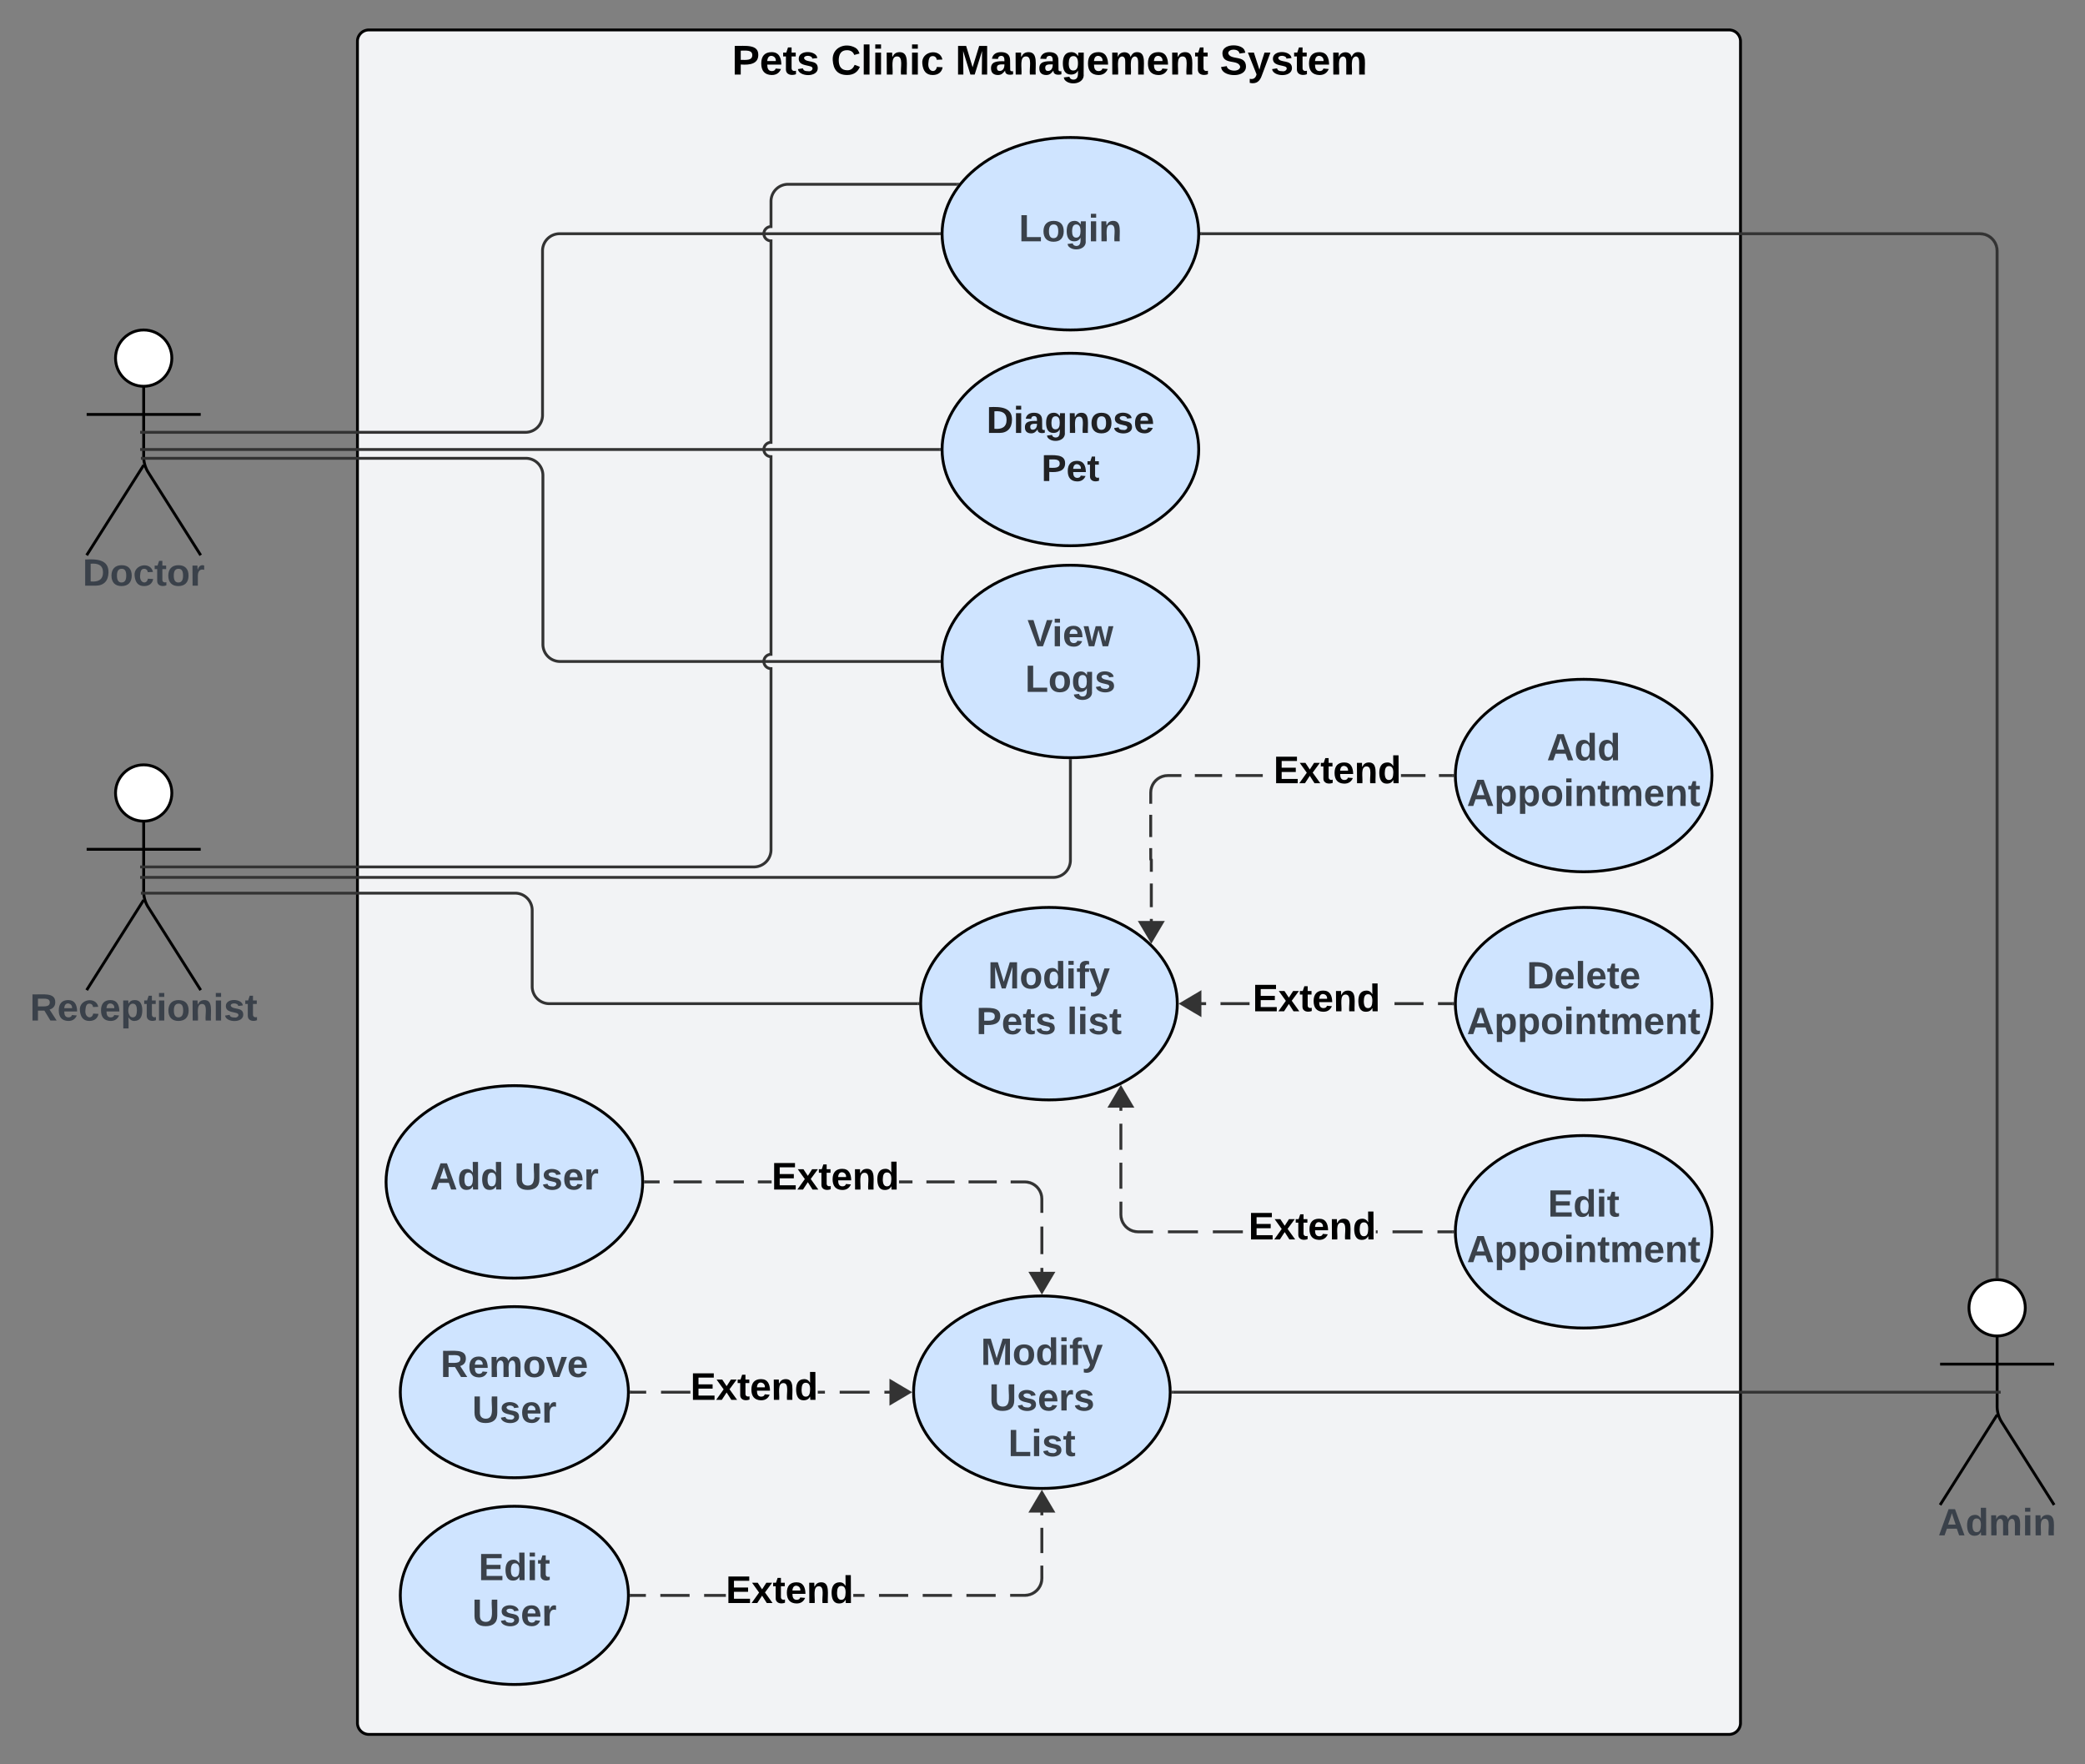 <svg xmlns="http://www.w3.org/2000/svg" xmlns:xlink="http://www.w3.org/1999/xlink" xmlns:lucid="lucid" width="1462.41" height="1237.43"><rect width="100%" height="100%" fill="#808080" stroke="none"/><g transform="translate(-479.222 -43.571)" lucid:page-tab-id=".Q4MUjXso07N"><path d="M729.94 72.57a8 8 0 0 1 8-8H1692a8 8 0 0 1 8 8V1252a8 8 0 0 1-8 8H737.94a8 8 0 0 1-8-8z" stroke="#000" stroke-width="2" fill="#f2f3f5"/><use xlink:href="#a" transform="matrix(1,0,0,1,737.941,72.571) translate(254.679 23.289)"/><use xlink:href="#b" transform="matrix(1,0,0,1,737.941,72.571) translate(324.141 23.289)"/><use xlink:href="#c" transform="matrix(1,0,0,1,737.941,72.571) translate(411.313 23.289)"/><use xlink:href="#d" transform="matrix(1,0,0,1,737.941,72.571) translate(596.896 23.289)"/><path d="M1320 207.5c0 37.28-40.3 67.5-90 67.5s-90-30.22-90-67.5 40.3-67.5 90-67.5 90 30.22 90 67.5z" stroke="#000" stroke-width="2" fill="#cfe4ff"/><use xlink:href="#e" transform="matrix(1,0,0,1,1167,167) translate(26.852 45.833)"/><path d="M1899.75 960.82c0 10.9-8.84 19.75-19.75 19.75-10.9 0-19.75-8.84-19.75-19.75 0-10.9 8.84-19.75 19.75-19.75 10.9 0 19.75 8.84 19.75 19.75z" stroke="#000" stroke-width="2" fill="#fff"/><path d="M1880 980.57v49.3a20.7 20.7 0 0 0 3.2 11.07l36.8 58.13m-40-63.2l-40 63.2m0-98.75h80" stroke="#000" stroke-width="2" fill="none"/><path d="M1840 947.07a6 6 0 0 1 6-6h68a6 6 0 0 1 6 6v168a6 6 0 0 1-6 6h-68a6 6 0 0 1-6-6z" fill="none"/><use xlink:href="#f" transform="matrix(1,0,0,1,1760,1099.068) translate(78.63 21.333)"/><path d="M599.75 294.75c0 10.9-8.84 19.75-19.75 19.75-10.9 0-19.75-8.84-19.75-19.75 0-10.9 8.84-19.75 19.75-19.75 10.9 0 19.75 8.84 19.75 19.75z" stroke="#000" stroke-width="2" fill="#fff"/><path d="M580 314.5v49.3a20.7 20.7 0 0 0 3.2 11.07L620 433m-40-63.2L540 433m0-98.75h80" stroke="#000" stroke-width="2" fill="none"/><path d="M540 281a6 6 0 0 1 6-6h68a6 6 0 0 1 6 6v168a6 6 0 0 1-6 6h-68a6 6 0 0 1-6-6z" fill="none"/><use xlink:href="#g" transform="matrix(1,0,0,1,460,433) translate(77.185 21.333)"/><path d="M599.75 599.75c0 10.9-8.84 19.75-19.75 19.75-10.9 0-19.75-8.84-19.75-19.75 0-10.9 8.84-19.75 19.75-19.75 10.9 0 19.75 8.84 19.75 19.75z" stroke="#000" stroke-width="2" fill="#fff"/><path d="M580 619.5v49.3a20.7 20.7 0 0 0 3.2 11.07L620 738m-40-63.2L540 738m0-98.75h80" stroke="#000" stroke-width="2" fill="none"/><path d="M540 586a6 6 0 0 1 6-6h68a6 6 0 0 1 6 6v168a6 6 0 0 1-6 6h-68a6 6 0 0 1-6-6z" fill="none"/><use xlink:href="#h" transform="matrix(1,0,0,1,460,738) translate(40.222 21.333)"/><path d="M1300 1020c0 37.28-40.3 67.5-90 67.5s-90-30.22-90-67.5 40.3-67.5 90-67.5 90 30.22 90 67.5z" stroke="#000" stroke-width="2" fill="#cfe4ff"/><use xlink:href="#i" transform="matrix(1,0,0,1,1147,979.5) translate(20.185 21.333)"/><use xlink:href="#j" transform="matrix(1,0,0,1,1147,979.5) translate(26 53.333)"/><use xlink:href="#k" transform="matrix(1,0,0,1,1147,979.5) translate(39.37 85.333)"/><path d="M930 872.5c0 37.28-40.3 67.5-90 67.5s-90-30.22-90-67.5 40.3-67.5 90-67.5 90 30.22 90 67.5z" stroke="#000" stroke-width="2" fill="#cfe4ff"/><use xlink:href="#l" transform="matrix(1,0,0,1,777,832) translate(3.889 45.833)"/><use xlink:href="#m" transform="matrix(1,0,0,1,777,832) translate(62.926 45.833)"/><path d="M920 1020c0 33.14-35.82 60-80 60s-80-26.86-80-60 35.82-60 80-60 80 26.86 80 60z" stroke="#000" stroke-width="2" fill="#cfe4ff"/><use xlink:href="#n" transform="matrix(1,0,0,1,784,984) translate(4.222 25.333)"/><use xlink:href="#o" transform="matrix(1,0,0,1,784,984) translate(26.407 57.333)"/><path d="M920 1162.5c0 34.52-35.82 62.5-80 62.5s-80-27.98-80-62.5c0-34.52 35.82-62.5 80-62.5s80 27.98 80 62.5z" stroke="#000" stroke-width="2" fill="#cfe4ff"/><use xlink:href="#p" transform="matrix(1,0,0,1,784,1125) translate(30.889 26.833)"/><use xlink:href="#m" transform="matrix(1,0,0,1,784,1125) translate(26.407 58.833)"/><path d="M1320 358.83c0 37.28-40.3 67.5-90 67.5s-90-30.22-90-67.5c0-37.27 40.3-67.5 90-67.5s90 30.23 90 67.5z" stroke="#000" stroke-width="2" fill="#cfe4ff"/><use xlink:href="#q" transform="matrix(1,0,0,1,1167,318.334) translate(4.146 28.887)"/><use xlink:href="#r" transform="matrix(1,0,0,1,1167,318.334) translate(42.641 62.602)"/><path d="M1320 507.5c0 37.28-40.3 67.5-90 67.5s-90-30.22-90-67.5 40.3-67.5 90-67.5 90 30.22 90 67.5z" stroke="#000" stroke-width="2" fill="#cfe4ff"/><use xlink:href="#s" transform="matrix(1,0,0,1,1167,467) translate(32.889 29.833)"/><use xlink:href="#t" transform="matrix(1,0,0,1,1167,467) translate(31.259 61.833)"/><path d="M1211 942.5h-2v-9.66h2zm0-19.33h-2v-19.33h2zm-10.97-51.5l2 .46 1.87.78 1.74 1.08 1.55 1.32 1.32 1.56 1.07 1.74.77 1.88.47 2 .16 1.98v9.7h-2v-9.62l-.14-1.76-.4-1.68-.66-1.6-.9-1.46-1.12-1.32-1.32-1.12-1.47-.9-1.6-.66-1.68-.4-1.76-.14h-9.8v-2h9.88zm-21.73 1.83h-19.7v-2h19.7zm-29.56 0h-19.7v-2h19.7zm-128.34 0h-9.58v-2h9.58zm-19.44 0h-19.7v-2h19.7zm-29.55 0h-19.7v-2h19.7zm-29.55 0H932v-2h9.85zm177.33 0h-9.38v-2h9.38z" stroke="#333" stroke-width=".05" fill="#333"/><path d="M1210 949.53l-7.64-12.9h15.28z" fill="#333"/><path d="M1210 951.5l-9.4-15.88h18.8zm-5.88-13.88l5.88 9.95 5.88-9.95z" stroke="#333" stroke-width=".05" fill="#333"/><path d="M932.03 873.5h-1.06l.03-1v-1h1.03z" fill="#333"/><path d="M932.05 873.52h-1.1l.02-1v-1.06h1.08zm-1.04-2l.02.17v.8l-.02.98h1v-1.96z" stroke="#333" stroke-width=".05" fill="#333"/><use xlink:href="#u" transform="matrix(1,0,0,1,1020.398,856.367) translate(0.005 21.511)"/><path d="M1211 1150.54l-.16 2-.47 1.98-.78 1.88-1.08 1.74-1.33 1.55-1.56 1.32-1.74 1.07-1.88.77-2 .47-1.98.16h-10.26v-2h10.18l1.76-.14 1.68-.4 1.6-.66 1.46-.9 1.32-1.12 1.12-1.32.9-1.47.66-1.6.4-1.68.14-1.76v-8.8h2zm-33.44 12.96h-20.45v-2h20.46zm-30.67 0h-20.46v-2h20.45zm-30.68 0h-20.44v-2h20.44zm-127.9 0h-15.2v-2h15.2zm-25.43 0h-20.46v-2h20.45zm-30.68 0H922v-2h10.22zm153.34 0h-7.84v-2h7.84zm125.44-30.67h-2v-17.67h2zm0-26.5h-2v-8.84h2z" stroke="#333" stroke-width=".05" fill="#333"/><path d="M1217.64 1103.38h-15.28l7.64-12.92z" fill="#333"/><path d="M1219.4 1104.38h-18.8l9.4-15.88zm-15.28-2h11.76l-5.88-9.95z" stroke="#333" stroke-width=".05" fill="#333"/><path d="M922.03 1163.5h-1.06l.03-1v-.43l-.02-.57h1.05z" fill="#333"/><path d="M922.05 1163.53h-1.1l.02-1.02v-.43l-.02-.6h1.1zm-1.05-2l.02.54v.44l-.02.97h1v-1.94z" stroke="#333" stroke-width=".05" fill="#333"/><use xlink:href="#u" transform="matrix(1,0,0,1,988.314,1146.367) translate(0.005 21.511)"/><path d="M1878.5 1020H1302M1878.47 1020h4.03" stroke="#333" stroke-width="2" fill="none"/><path d="M1302.03 1021h-1.06l.03-1v-1h1.03z" stroke="#333" stroke-width=".05" fill="#333"/><path d="M581.5 346.78h266.25a12 12 0 0 0 12-12V219.5a12 12 0 0 1 12-12H1138M581.53 346.78h-4.03" stroke="#333" stroke-width="2" fill="none"/><path d="M1139 207.5v1h-1.03v-2h1.06z" stroke="#333" stroke-width=".05" fill="#333"/><path d="M581.5 358.83H1138M581.53 358.83h-4.03" stroke="#333" stroke-width="2" fill="none"/><path d="M1139 358.82v1.01h-1.03v-2h1.06z" stroke="#333" stroke-width=".05" fill="#333"/><path d="M582.04 670H840.5a12 12 0 0 1 12 12v53.5a12 12 0 0 0 12 12h258.47M582.07 670h-4.03" stroke="#333" stroke-width="2" fill="none"/><path d="M1123.97 747.5v1h-1.03v-2h1.06z" stroke="#333" stroke-width=".05" fill="#333"/><path d="M581.5 658.93H1218a12 12 0 0 0 12-12V577M581.53 658.93h-4.03" stroke="#333" stroke-width="2" fill="none"/><path d="M1230 576h1v1.03h-2v-1.06zM1870.03 206.66l2 .47 1.87.78 1.74 1.08 1.55 1.33 1.32 1.56 1.07 1.74.77 1.88.47 2 .16 1.98v719.6h-2V219.55l-.14-1.76-.4-1.68-.66-1.6-.9-1.46-1.12-1.32-1.32-1.12-1.47-.9-1.6-.66-1.68-.4-1.76-.14H1322v-2h546.04z" stroke="#333" stroke-width=".05" fill="#333"/><path d="M1881 940.2l-.95-.13-1.05.02v-1.06h2z" fill="#333"/><path d="M1881.03 940.2l-.98-.1-1.08.02v-1.1h2.06zm-2-1.13v1l1.02-.03.92.12v-1.1z" stroke="#333" stroke-width=".05" fill="#333"/><path d="M1322.03 208.5h-1.06l.03-1v-1h1.03z" fill="#333"/><path d="M1322.05 208.53h-1.1l.02-1.02v-1.02h1.08zm-1.04-2l.02.16v.8l-.02.97h1v-1.94z" stroke="#333" stroke-width=".05" fill="#333"/><path d="M1304.97 747.5c0 37.28-40.3 67.5-90 67.5s-90-30.22-90-67.5 40.3-67.5 90-67.5 90 30.22 90 67.5z" stroke="#000" stroke-width="2" fill="#cfe4ff"/><use xlink:href="#i" transform="matrix(1,0,0,1,1151.97,707) translate(20.185 29.833)"/><use xlink:href="#v" transform="matrix(1,0,0,1,1151.97,707) translate(11.963 61.833)"/><use xlink:href="#w" transform="matrix(1,0,0,1,1151.97,707) translate(75.593 61.833)"/><path d="M582.04 365h265.98a12 12 0 0 1 12 12v118.5a12 12 0 0 0 12 12H1138M582.07 365h-4.03" stroke="#333" stroke-width="2" fill="none"/><path d="M1139 507.5v1h-1.03v-2h1.06z" stroke="#333" stroke-width=".05" fill="#333"/><path d="M1680 587.5c0 37.28-40.3 67.5-90 67.5s-90-30.22-90-67.5 40.3-67.5 90-67.5 90 30.22 90 67.5z" stroke="#000" stroke-width="2" fill="#cfe4ff"/><use xlink:href="#x" transform="matrix(1,0,0,1,1527,547) translate(37.185 29.833)"/><use xlink:href="#y" transform="matrix(1,0,0,1,1527,547) translate(-18.926 61.833)"/><path d="M1680 907.5c0 37.28-40.3 67.5-90 67.5s-90-30.22-90-67.5 40.3-67.5 90-67.5 90 30.22 90 67.5z" stroke="#000" stroke-width="2" fill="#cfe4ff"/><use xlink:href="#p" transform="matrix(1,0,0,1,1527,867) translate(37.889 29.833)"/><use xlink:href="#y" transform="matrix(1,0,0,1,1527,867) translate(-18.926 61.833)"/><path d="M1287.75 696.4h-2v-8.28h2zm0-16.57h-2v-16.58h2zm-.44-34.08l.33.27.12.54v8.4h-2v-7.77l-.13-.07-.3-.63-.02-8.06h2zm0-15.1h-2v-15.57h2zm20.5-42.15h-9.46l-1.76.14-1.67.4-1.6.66-1.46.9-1.3 1.12-1.13 1.32-.9 1.47-.66 1.6-.4 1.68-.14 1.76v7.75h-2v-7.84l.16-2 .48-1.98.78-1.88 1.06-1.74 1.33-1.56 1.56-1.32 1.74-1.07 1.88-.77 2-.47 1.98-.16h9.55zm28.54 0h-19.02v-2h19.02zm28.53 0h-19.02v-2h19.02zm133.13 0h-9.5v-2h9.5zm-19.02 0h-17.1v-2h17.1z" stroke="#333" stroke-width=".05" fill="#333"/><path d="M1286.75 703.44l-7.63-12.9h15.27z" fill="#333"/><path d="M1286.75 705.4l-9.4-15.87h18.8zm-5.88-13.87l5.88 9.94 5.9-9.94z" stroke="#333" stroke-width=".05" fill="#333"/><path d="M1499 587.5v1h-1.03v-2h1.06z" fill="#333"/><path d="M1499.03 587.5v1.03h-1.08v-2.05h1.1zm-1.03-.98v1.96h1l-.02-.17v-.8l.02-.98z" stroke="#333" stroke-width=".05" fill="#333"/><use xlink:href="#u" transform="matrix(1,0,0,1,1372.475,571.367) translate(0.005 21.511)"/><path d="M1266.4 895.46l.15 1.76.4 1.68.66 1.6.9 1.46 1.13 1.32 1.32 1.12 1.47.9 1.6.66 1.67.4 1.75.14h10.46v2h-10.53l-2-.16-1.98-.47-1.9-.78-1.73-1.08-1.56-1.32-1.3-1.56-1.08-1.74-.78-1.88-.47-2-.16-1.98v-9.15h2zm53.03 13.04h-21v-2h21zm31.5 0h-21v-2h21zm126.06 0h-21.02v-2h21zm21 0h-10.5v-2h10.5zm-52.52 0h-1.2v-2h1.2zm-179.07-31.22h-2v-18.22h2zm0-27.33h-2v-18.22h2zm0-27.33h-2v-9.1h2z" stroke="#333" stroke-width=".05" fill="#333"/><path d="M1273.05 819.4h-15.28l7.64-12.92z" fill="#333"/><path d="M1274.8 820.4h-18.78l9.4-15.88zm-15.27-2h11.76l-5.9-9.95z" stroke="#333" stroke-width=".05" fill="#333"/><path d="M1499 907.5v1h-1.03v-2h1.06z" fill="#333"/><path d="M1499.03 907.5v1.03h-1.08v-2.05h1.1zm-1.03-.98v1.96h1l-.02-.17v-.8l.02-.98z" stroke="#333" stroke-width=".05" fill="#333"/><use xlink:href="#u" transform="matrix(1,0,0,1,1354.875,891.367) translate(0.005 21.511)"/><path d="M1680 747.5c0 37.28-40.3 67.5-90 67.5s-90-30.22-90-67.5 40.3-67.5 90-67.5 90 30.22 90 67.5z" stroke="#000" stroke-width="2" fill="#cfe4ff"/><use xlink:href="#z" transform="matrix(1,0,0,1,1527,707) translate(23.074 29.833)"/><use xlink:href="#y" transform="matrix(1,0,0,1,1527,707) translate(-18.926 61.833)"/><path d="M1325.13 748.5h-10.17v-2h10.17zm30.5 0h-20.33v-2h20.34zm122.03 0h-20.34v-2h20.34zm20.34 0h-10.17v-2H1498z" stroke="#333" stroke-width=".05" fill="#333"/><path d="M1320.85 755.14l-12.9-7.64 12.9-7.64z" fill="#333"/><path d="M1321.85 756.9l-15.88-9.4 15.88-9.4zm-11.95-9.4l9.95 5.88v-11.76z" stroke="#333" stroke-width=".05" fill="#333"/><path d="M1499 747.5v1h-1.03v-2h1.06z" fill="#333"/><path d="M1499.03 747.5v1.03h-1.08v-2.05h1.1zm-1.03-.98v1.96h1l-.02-.17v-.8l.02-.98z" stroke="#333" stroke-width=".05" fill="#333"/><g><use xlink:href="#u" transform="matrix(1,0,0,1,1357.782,731.367) translate(0.005 21.511)"/></g><path d="M581.5 651.6H1008a12 12 0 0 0 12-12V512.5c-2.76 0-5-2.24-5-5s2.24-5 5-5V363.83c-2.76 0-5-2.23-5-5 0-2.76 2.24-5 5-5V212.5c-2.76 0-5-2.24-5-5s2.24-5 5-5v-17.68a12 12 0 0 1 12-12h118.5M581.53 651.6h-4.03" stroke="#333" stroke-width="2" fill="none"/><path d="M1151.65 172.62l-.9 1.2h-.27v-2h1.84zM1110 1021h-10.44v-2H1110zm-20.88 0h-20.9v-2h20.9zm-125.68 0H942.9v-2h20.54zm-31 0H922v-2h10.45zm125.34 0h-4.94v-2h4.94z" stroke="#333" stroke-width=".05" fill="#333"/><path d="M1117.04 1020l-12.92 7.64v-15.28z" fill="#333"/><path d="M1119 1020l-15.88 9.4v-18.8zm-13.88 5.88l9.95-5.88-9.95-5.88z" stroke="#333" stroke-width=".05" fill="#333"/><path d="M922.03 1021h-1.06l.03-1v-.4l-.02-.6h1.05z" fill="#333"/><path d="M922.05 1021.02h-1.1l.02-1v-.42l-.02-.63h1.1zm-1.05-2l.02.58v.4l-.02.98h1V1019z" stroke="#333" stroke-width=".05" fill="#333"/><g><use xlink:href="#u" transform="matrix(1,0,0,1,963.439,1003.867) translate(0.005 21.511)"/></g><defs><path d="M24-248c93 1 206-16 204 79-1 75-69 88-152 82V0H24v-248zm52 121c47 0 100 7 100-41 0-47-54-39-100-39v80" id="A"/><path d="M185-48c-13 30-37 53-82 52C43 2 14-33 14-96s30-98 90-98c62 0 83 45 84 108H66c0 31 8 55 39 56 18 0 30-7 34-22zm-45-69c5-46-57-63-70-21-2 6-4 13-4 21h74" id="B"/><path d="M115-3C79 11 28 4 28-45v-112H4v-33h27l15-45h31v45h36v33H77v99c-1 23 16 31 38 25v30" id="C"/><path d="M137-138c1-29-70-34-71-4 15 46 118 7 119 86 1 83-164 76-172 9l43-7c4 19 20 25 44 25 33 8 57-30 24-41C81-84 22-81 20-136c-2-80 154-74 161-7" id="D"/><g id="a"><use transform="matrix(0.081,0,0,0.081,0,0)" xlink:href="#A"/><use transform="matrix(0.081,0,0,0.081,19.407,0)" xlink:href="#B"/><use transform="matrix(0.081,0,0,0.081,35.58,0)" xlink:href="#C"/><use transform="matrix(0.081,0,0,0.081,45.203,0)" xlink:href="#D"/></g><path d="M67-125c0 53 21 87 73 88 37 1 54-22 65-47l45 17C233-25 199 4 140 4 58 4 20-42 15-125 8-235 124-281 211-232c18 10 29 29 36 50l-46 12c-8-25-30-41-62-41-52 0-71 34-72 86" id="E"/><path d="M25 0v-261h50V0H25" id="F"/><path d="M25-224v-37h50v37H25zM25 0v-190h50V0H25" id="G"/><path d="M135-194c87-1 58 113 63 194h-50c-7-57 23-157-34-157-59 0-34 97-39 157H25l-1-190h47c2 12-1 28 3 38 12-26 28-41 61-42" id="H"/><path d="M190-63c-7 42-38 67-86 67-59 0-84-38-90-98-12-110 154-137 174-36l-49 2c-2-19-15-32-35-32-30 0-35 28-38 64-6 74 65 87 74 30" id="I"/><g id="b"><use transform="matrix(0.081,0,0,0.081,0,0)" xlink:href="#E"/><use transform="matrix(0.081,0,0,0.081,20.944,0)" xlink:href="#F"/><use transform="matrix(0.081,0,0,0.081,29.03,0)" xlink:href="#G"/><use transform="matrix(0.081,0,0,0.081,37.117,0)" xlink:href="#H"/><use transform="matrix(0.081,0,0,0.081,54.826,0)" xlink:href="#G"/><use transform="matrix(0.081,0,0,0.081,62.912,0)" xlink:href="#I"/></g><path d="M230 0l2-204L168 0h-37L68-204 70 0H24v-248h70l56 185 57-185h69V0h-46" id="J"/><path d="M133-34C117-15 103 5 69 4 32 3 11-16 11-54c-1-60 55-63 116-61 1-26-3-47-28-47-18 1-26 9-28 27l-52-2c7-38 36-58 82-57s74 22 75 68l1 82c-1 14 12 18 25 15v27c-30 8-71 5-69-32zm-48 3c29 0 43-24 42-57-32 0-66-3-65 30 0 17 8 27 23 27" id="K"/><path d="M195-6C206 82 75 100 31 46c-4-6-6-13-8-21l49-6c3 16 16 24 34 25 40 0 42-37 40-79-11 22-30 35-61 35-53 0-70-43-70-97 0-56 18-96 73-97 30 0 46 14 59 34l2-30h47zm-90-29c32 0 41-27 41-63 0-35-9-62-40-62-32 0-39 29-40 63 0 36 9 62 39 62" id="L"/><path d="M220-157c-53 9-28 100-34 157h-49v-107c1-27-5-49-29-50C55-147 81-57 75 0H25l-1-190h47c2 12-1 28 3 38 10-53 101-56 108 0 13-22 24-43 59-42 82 1 51 116 57 194h-49v-107c-1-25-5-48-29-50" id="M"/><g id="c"><use transform="matrix(0.081,0,0,0.081,0,0)" xlink:href="#J"/><use transform="matrix(0.081,0,0,0.081,24.178,0)" xlink:href="#K"/><use transform="matrix(0.081,0,0,0.081,40.351,0)" xlink:href="#H"/><use transform="matrix(0.081,0,0,0.081,58.06,0)" xlink:href="#K"/><use transform="matrix(0.081,0,0,0.081,74.233,0)" xlink:href="#L"/><use transform="matrix(0.081,0,0,0.081,91.943,0)" xlink:href="#B"/><use transform="matrix(0.081,0,0,0.081,108.115,0)" xlink:href="#M"/><use transform="matrix(0.081,0,0,0.081,133.992,0)" xlink:href="#B"/><use transform="matrix(0.081,0,0,0.081,150.165,0)" xlink:href="#H"/><use transform="matrix(0.081,0,0,0.081,167.874,0)" xlink:href="#C"/></g><path d="M169-182c-1-43-94-46-97-3 18 66 151 10 154 114 3 95-165 93-204 36-6-8-10-19-12-30l50-8c3 46 112 56 116 5-17-69-150-10-154-114-4-87 153-88 188-35 5 8 8 18 10 28" id="N"/><path d="M123 10C108 53 80 86 19 72V37c35 8 53-11 59-39L3-190h52l48 148c12-52 28-100 44-148h51" id="O"/><g id="d"><use transform="matrix(0.081,0,0,0.081,0,0)" xlink:href="#N"/><use transform="matrix(0.081,0,0,0.081,19.407,0)" xlink:href="#O"/><use transform="matrix(0.081,0,0,0.081,35.58,0)" xlink:href="#D"/><use transform="matrix(0.081,0,0,0.081,51.753,0)" xlink:href="#C"/><use transform="matrix(0.081,0,0,0.081,61.376,0)" xlink:href="#B"/><use transform="matrix(0.081,0,0,0.081,77.549,0)" xlink:href="#M"/></g><path fill="#3a414a" d="M24 0v-248h52v208h133V0H24" id="P"/><path fill="#3a414a" d="M110-194c64 0 96 36 96 99 0 64-35 99-97 99-61 0-95-36-95-99 0-62 34-99 96-99zm-1 164c35 0 45-28 45-65 0-40-10-65-43-65-34 0-45 26-45 65 0 36 10 65 43 65" id="Q"/><path fill="#3a414a" d="M195-6C206 82 75 100 31 46c-4-6-6-13-8-21l49-6c3 16 16 24 34 25 40 0 42-37 40-79-11 22-30 35-61 35-53 0-70-43-70-97 0-56 18-96 73-97 30 0 46 14 59 34l2-30h47zm-90-29c32 0 41-27 41-63 0-35-9-62-40-62-32 0-39 29-40 63 0 36 9 62 39 62" id="R"/><path fill="#3a414a" d="M25-224v-37h50v37H25zM25 0v-190h50V0H25" id="S"/><path fill="#3a414a" d="M135-194c87-1 58 113 63 194h-50c-7-57 23-157-34-157-59 0-34 97-39 157H25l-1-190h47c2 12-1 28 3 38 12-26 28-41 61-42" id="T"/><g id="e"><use transform="matrix(0.074,0,0,0.074,0,0)" xlink:href="#P"/><use transform="matrix(0.074,0,0,0.074,16.222,0)" xlink:href="#Q"/><use transform="matrix(0.074,0,0,0.074,32.444,0)" xlink:href="#R"/><use transform="matrix(0.074,0,0,0.074,48.667,0)" xlink:href="#S"/><use transform="matrix(0.074,0,0,0.074,56.074,0)" xlink:href="#T"/></g><path fill="#3a414a" d="M199 0l-22-63H83L61 0H9l90-248h61L250 0h-51zm-33-102l-36-108c-10 38-24 72-36 108h72" id="U"/><path fill="#3a414a" d="M88-194c31-1 46 15 58 34l-1-101h50l1 261h-48c-2-10 0-23-3-31C134-8 116 4 84 4 32 4 16-41 15-95c0-56 19-97 73-99zm17 164c33 0 40-30 41-66 1-37-9-64-41-64s-38 30-39 65c0 43 13 65 39 65" id="V"/><path fill="#3a414a" d="M220-157c-53 9-28 100-34 157h-49v-107c1-27-5-49-29-50C55-147 81-57 75 0H25l-1-190h47c2 12-1 28 3 38 10-53 101-56 108 0 13-22 24-43 59-42 82 1 51 116 57 194h-49v-107c-1-25-5-48-29-50" id="W"/><g id="f"><use transform="matrix(0.074,0,0,0.074,0,0)" xlink:href="#U"/><use transform="matrix(0.074,0,0,0.074,19.185,0)" xlink:href="#V"/><use transform="matrix(0.074,0,0,0.074,35.407,0)" xlink:href="#W"/><use transform="matrix(0.074,0,0,0.074,59.111,0)" xlink:href="#S"/><use transform="matrix(0.074,0,0,0.074,66.519,0)" xlink:href="#T"/></g><path fill="#3a414a" d="M24-248c120-7 223 5 221 122C244-46 201 0 124 0H24v-248zM76-40c74 7 117-18 117-86 0-67-45-88-117-82v168" id="X"/><path fill="#3a414a" d="M190-63c-7 42-38 67-86 67-59 0-84-38-90-98-12-110 154-137 174-36l-49 2c-2-19-15-32-35-32-30 0-35 28-38 64-6 74 65 87 74 30" id="Y"/><path fill="#3a414a" d="M115-3C79 11 28 4 28-45v-112H4v-33h27l15-45h31v45h36v33H77v99c-1 23 16 31 38 25v30" id="Z"/><path fill="#3a414a" d="M135-150c-39-12-60 13-60 57V0H25l-1-190h47c2 13-1 29 3 40 6-28 27-53 61-41v41" id="aa"/><g id="g"><use transform="matrix(0.074,0,0,0.074,0,0)" xlink:href="#X"/><use transform="matrix(0.074,0,0,0.074,19.185,0)" xlink:href="#Q"/><use transform="matrix(0.074,0,0,0.074,35.407,0)" xlink:href="#Y"/><use transform="matrix(0.074,0,0,0.074,50.222,0)" xlink:href="#Z"/><use transform="matrix(0.074,0,0,0.074,59.037,0)" xlink:href="#Q"/><use transform="matrix(0.074,0,0,0.074,75.259,0)" xlink:href="#aa"/></g><path fill="#3a414a" d="M240-174c0 40-23 61-54 70L253 0h-59l-57-94H76V0H24v-248c93 4 217-23 216 74zM76-134c48-2 112 12 112-38 0-48-66-32-112-35v73" id="ab"/><path fill="#3a414a" d="M185-48c-13 30-37 53-82 52C43 2 14-33 14-96s30-98 90-98c62 0 83 45 84 108H66c0 31 8 55 39 56 18 0 30-7 34-22zm-45-69c5-46-57-63-70-21-2 6-4 13-4 21h74" id="ac"/><path fill="#3a414a" d="M135-194c53 0 70 44 70 98 0 56-19 98-73 100-31 1-45-17-59-34 3 33 2 69 2 105H25l-1-265h48c2 10 0 23 3 31 11-24 29-35 60-35zM114-30c33 0 39-31 40-66 0-38-9-64-40-64-56 0-55 130 0 130" id="ad"/><path fill="#3a414a" d="M137-138c1-29-70-34-71-4 15 46 118 7 119 86 1 83-164 76-172 9l43-7c4 19 20 25 44 25 33 8 57-30 24-41C81-84 22-81 20-136c-2-80 154-74 161-7" id="ae"/><g id="h"><use transform="matrix(0.074,0,0,0.074,0,0)" xlink:href="#ab"/><use transform="matrix(0.074,0,0,0.074,19.185,0)" xlink:href="#ac"/><use transform="matrix(0.074,0,0,0.074,34,0)" xlink:href="#Y"/><use transform="matrix(0.074,0,0,0.074,48.815,0)" xlink:href="#ac"/><use transform="matrix(0.074,0,0,0.074,63.63,0)" xlink:href="#ad"/><use transform="matrix(0.074,0,0,0.074,79.852,0)" xlink:href="#Z"/><use transform="matrix(0.074,0,0,0.074,88.667,0)" xlink:href="#S"/><use transform="matrix(0.074,0,0,0.074,96.074,0)" xlink:href="#Q"/><use transform="matrix(0.074,0,0,0.074,112.296,0)" xlink:href="#T"/><use transform="matrix(0.074,0,0,0.074,128.519,0)" xlink:href="#S"/><use transform="matrix(0.074,0,0,0.074,135.926,0)" xlink:href="#ae"/><use transform="matrix(0.074,0,0,0.074,150.741,0)" xlink:href="#Z"/></g><path fill="#3a414a" d="M230 0l2-204L168 0h-37L68-204 70 0H24v-248h70l56 185 57-185h69V0h-46" id="af"/><path fill="#3a414a" d="M121-226c-27-7-43 5-38 36h38v33H83V0H34v-157H6v-33h28c-9-59 32-81 87-68v32" id="ag"/><path fill="#3a414a" d="M123 10C108 53 80 86 19 72V37c35 8 53-11 59-39L3-190h52l48 148c12-52 28-100 44-148h51" id="ah"/><g id="i"><use transform="matrix(0.074,0,0,0.074,0,0)" xlink:href="#af"/><use transform="matrix(0.074,0,0,0.074,22.148,0)" xlink:href="#Q"/><use transform="matrix(0.074,0,0,0.074,38.37,0)" xlink:href="#V"/><use transform="matrix(0.074,0,0,0.074,54.593,0)" xlink:href="#S"/><use transform="matrix(0.074,0,0,0.074,62,0)" xlink:href="#ag"/><use transform="matrix(0.074,0,0,0.074,70.815,0)" xlink:href="#ah"/></g><path fill="#3a414a" d="M238-95c0 69-44 99-111 99C63 4 22-25 22-93v-155h51v151c-1 38 19 59 55 60 90 1 49-130 58-211h52v153" id="ai"/><g id="j"><use transform="matrix(0.074,0,0,0.074,0,0)" xlink:href="#ai"/><use transform="matrix(0.074,0,0,0.074,19.185,0)" xlink:href="#ae"/><use transform="matrix(0.074,0,0,0.074,34,0)" xlink:href="#ac"/><use transform="matrix(0.074,0,0,0.074,48.815,0)" xlink:href="#aa"/><use transform="matrix(0.074,0,0,0.074,59.185,0)" xlink:href="#ae"/></g><g id="k"><use transform="matrix(0.074,0,0,0.074,0,0)" xlink:href="#P"/><use transform="matrix(0.074,0,0,0.074,16.222,0)" xlink:href="#S"/><use transform="matrix(0.074,0,0,0.074,23.63,0)" xlink:href="#ae"/><use transform="matrix(0.074,0,0,0.074,38.444,0)" xlink:href="#Z"/></g><g id="l"><use transform="matrix(0.074,0,0,0.074,0,0)" xlink:href="#U"/><use transform="matrix(0.074,0,0,0.074,19.185,0)" xlink:href="#V"/><use transform="matrix(0.074,0,0,0.074,35.407,0)" xlink:href="#V"/></g><g id="m"><use transform="matrix(0.074,0,0,0.074,0,0)" xlink:href="#ai"/><use transform="matrix(0.074,0,0,0.074,19.185,0)" xlink:href="#ae"/><use transform="matrix(0.074,0,0,0.074,34,0)" xlink:href="#ac"/><use transform="matrix(0.074,0,0,0.074,48.815,0)" xlink:href="#aa"/></g><path fill="#3a414a" d="M128 0H69L1-190h53L99-40l48-150h52" id="aj"/><g id="n"><use transform="matrix(0.074,0,0,0.074,0,0)" xlink:href="#ab"/><use transform="matrix(0.074,0,0,0.074,19.185,0)" xlink:href="#ac"/><use transform="matrix(0.074,0,0,0.074,34,0)" xlink:href="#W"/><use transform="matrix(0.074,0,0,0.074,57.704,0)" xlink:href="#Q"/><use transform="matrix(0.074,0,0,0.074,73.926,0)" xlink:href="#aj"/><use transform="matrix(0.074,0,0,0.074,88.741,0)" xlink:href="#ac"/></g><g id="o"><use transform="matrix(0.074,0,0,0.074,0,0)" xlink:href="#ai"/><use transform="matrix(0.074,0,0,0.074,19.185,0)" xlink:href="#ae"/><use transform="matrix(0.074,0,0,0.074,34,0)" xlink:href="#ac"/><use transform="matrix(0.074,0,0,0.074,48.815,0)" xlink:href="#aa"/></g><path fill="#3a414a" d="M24 0v-248h195v40H76v63h132v40H76v65h150V0H24" id="ak"/><g id="p"><use transform="matrix(0.074,0,0,0.074,0,0)" xlink:href="#ak"/><use transform="matrix(0.074,0,0,0.074,17.778,0)" xlink:href="#V"/><use transform="matrix(0.074,0,0,0.074,34,0)" xlink:href="#S"/><use transform="matrix(0.074,0,0,0.074,41.407,0)" xlink:href="#Z"/></g><path fill="#202124" d="M24-248c120-7 223 5 221 122C244-46 201 0 124 0H24v-248zM76-40c74 7 117-18 117-86 0-67-45-88-117-82v168" id="al"/><path fill="#202124" d="M25-224v-37h50v37H25zM25 0v-190h50V0H25" id="am"/><path fill="#202124" d="M133-34C117-15 103 5 69 4 32 3 11-16 11-54c-1-60 55-63 116-61 1-26-3-47-28-47-18 1-26 9-28 27l-52-2c7-38 36-58 82-57s74 22 75 68l1 82c-1 14 12 18 25 15v27c-30 8-71 5-69-32zm-48 3c29 0 43-24 42-57-32 0-66-3-65 30 0 17 8 27 23 27" id="an"/><path fill="#202124" d="M195-6C206 82 75 100 31 46c-4-6-6-13-8-21l49-6c3 16 16 24 34 25 40 0 42-37 40-79-11 22-30 35-61 35-53 0-70-43-70-97 0-56 18-96 73-97 30 0 46 14 59 34l2-30h47zm-90-29c32 0 41-27 41-63 0-35-9-62-40-62-32 0-39 29-40 63 0 36 9 62 39 62" id="ao"/><path fill="#202124" d="M135-194c87-1 58 113 63 194h-50c-7-57 23-157-34-157-59 0-34 97-39 157H25l-1-190h47c2 12-1 28 3 38 12-26 28-41 61-42" id="ap"/><path fill="#202124" d="M110-194c64 0 96 36 96 99 0 64-35 99-97 99-61 0-95-36-95-99 0-62 34-99 96-99zm-1 164c35 0 45-28 45-65 0-40-10-65-43-65-34 0-45 26-45 65 0 36 10 65 43 65" id="aq"/><path fill="#202124" d="M137-138c1-29-70-34-71-4 15 46 118 7 119 86 1 83-164 76-172 9l43-7c4 19 20 25 44 25 33 8 57-30 24-41C81-84 22-81 20-136c-2-80 154-74 161-7" id="ar"/><path fill="#202124" d="M185-48c-13 30-37 53-82 52C43 2 14-33 14-96s30-98 90-98c62 0 83 45 84 108H66c0 31 8 55 39 56 18 0 30-7 34-22zm-45-69c5-46-57-63-70-21-2 6-4 13-4 21h74" id="as"/><g id="q"><use transform="matrix(0.073,0,0,0.073,0,0)" xlink:href="#al"/><use transform="matrix(0.073,0,0,0.073,18.865,0)" xlink:href="#am"/><use transform="matrix(0.073,0,0,0.073,26.149,0)" xlink:href="#an"/><use transform="matrix(0.073,0,0,0.073,40.717,0)" xlink:href="#ao"/><use transform="matrix(0.073,0,0,0.073,56.669,0)" xlink:href="#ap"/><use transform="matrix(0.073,0,0,0.073,72.621,0)" xlink:href="#aq"/><use transform="matrix(0.073,0,0,0.073,88.573,0)" xlink:href="#ar"/><use transform="matrix(0.073,0,0,0.073,103.141,0)" xlink:href="#as"/></g><path fill="#202124" d="M24-248c93 1 206-16 204 79-1 75-69 88-152 82V0H24v-248zm52 121c47 0 100 7 100-41 0-47-54-39-100-39v80" id="at"/><path fill="#202124" d="M115-3C79 11 28 4 28-45v-112H4v-33h27l15-45h31v45h36v33H77v99c-1 23 16 31 38 25v30" id="au"/><g id="r"><use transform="matrix(0.073,0,0,0.073,0,0)" xlink:href="#at"/><use transform="matrix(0.073,0,0,0.073,17.481,0)" xlink:href="#as"/><use transform="matrix(0.073,0,0,0.073,32.049,0)" xlink:href="#au"/></g><path fill="#3a414a" d="M147 0H94L2-248h55l64 206c17-72 42-137 63-206h54" id="av"/><path fill="#3a414a" d="M231 0h-52l-39-155L100 0H48L-1-190h46L77-45c9-52 24-97 36-145h53l37 145 32-145h46" id="aw"/><g id="s"><use transform="matrix(0.074,0,0,0.074,0,0)" xlink:href="#av"/><use transform="matrix(0.074,0,0,0.074,17.259,0)" xlink:href="#S"/><use transform="matrix(0.074,0,0,0.074,24.667,0)" xlink:href="#ac"/><use transform="matrix(0.074,0,0,0.074,39.481,0)" xlink:href="#aw"/></g><g id="t"><use transform="matrix(0.074,0,0,0.074,0,0)" xlink:href="#P"/><use transform="matrix(0.074,0,0,0.074,16.222,0)" xlink:href="#Q"/><use transform="matrix(0.074,0,0,0.074,32.444,0)" xlink:href="#R"/><use transform="matrix(0.074,0,0,0.074,48.667,0)" xlink:href="#ae"/></g><path d="M24 0v-248h195v40H76v63h132v40H76v65h150V0H24" id="ax"/><path d="M144 0l-44-69L55 0H2l70-98-66-92h53l41 62 40-62h54l-67 91 71 99h-54" id="ay"/><path d="M88-194c31-1 46 15 58 34l-1-101h50l1 261h-48c-2-10 0-23-3-31C134-8 116 4 84 4 32 4 16-41 15-95c0-56 19-97 73-99zm17 164c33 0 40-30 41-66 1-37-9-64-41-64s-38 30-39 65c0 43 13 65 39 65" id="az"/><g id="u"><use transform="matrix(0.075,0,0,0.075,0,0)" xlink:href="#ax"/><use transform="matrix(0.075,0,0,0.075,17.926,0)" xlink:href="#ay"/><use transform="matrix(0.075,0,0,0.075,32.864,0)" xlink:href="#C"/><use transform="matrix(0.075,0,0,0.075,41.752,0)" xlink:href="#B"/><use transform="matrix(0.075,0,0,0.075,56.691,0)" xlink:href="#H"/><use transform="matrix(0.075,0,0,0.075,73.048,0)" xlink:href="#az"/></g><path fill="#3a414a" d="M24-248c93 1 206-16 204 79-1 75-69 88-152 82V0H24v-248zm52 121c47 0 100 7 100-41 0-47-54-39-100-39v80" id="aA"/><g id="v"><use transform="matrix(0.074,0,0,0.074,0,0)" xlink:href="#aA"/><use transform="matrix(0.074,0,0,0.074,17.778,0)" xlink:href="#ac"/><use transform="matrix(0.074,0,0,0.074,32.593,0)" xlink:href="#Z"/><use transform="matrix(0.074,0,0,0.074,41.407,0)" xlink:href="#ae"/></g><path fill="#3a414a" d="M25 0v-261h50V0H25" id="aB"/><g id="w"><use transform="matrix(0.074,0,0,0.074,0,0)" xlink:href="#aB"/><use transform="matrix(0.074,0,0,0.074,7.407,0)" xlink:href="#S"/><use transform="matrix(0.074,0,0,0.074,14.815,0)" xlink:href="#ae"/><use transform="matrix(0.074,0,0,0.074,29.63,0)" xlink:href="#Z"/></g><g id="x"><use transform="matrix(0.074,0,0,0.074,0,0)" xlink:href="#U"/><use transform="matrix(0.074,0,0,0.074,19.185,0)" xlink:href="#V"/><use transform="matrix(0.074,0,0,0.074,35.407,0)" xlink:href="#V"/></g><g id="y"><use transform="matrix(0.074,0,0,0.074,0,0)" xlink:href="#U"/><use transform="matrix(0.074,0,0,0.074,19.185,0)" xlink:href="#ad"/><use transform="matrix(0.074,0,0,0.074,35.407,0)" xlink:href="#ad"/><use transform="matrix(0.074,0,0,0.074,51.63,0)" xlink:href="#Q"/><use transform="matrix(0.074,0,0,0.074,67.852,0)" xlink:href="#S"/><use transform="matrix(0.074,0,0,0.074,75.259,0)" xlink:href="#T"/><use transform="matrix(0.074,0,0,0.074,91.481,0)" xlink:href="#Z"/><use transform="matrix(0.074,0,0,0.074,100.296,0)" xlink:href="#W"/><use transform="matrix(0.074,0,0,0.074,124,0)" xlink:href="#ac"/><use transform="matrix(0.074,0,0,0.074,138.815,0)" xlink:href="#T"/><use transform="matrix(0.074,0,0,0.074,155.037,0)" xlink:href="#Z"/></g><g id="z"><use transform="matrix(0.074,0,0,0.074,0,0)" xlink:href="#X"/><use transform="matrix(0.074,0,0,0.074,19.185,0)" xlink:href="#ac"/><use transform="matrix(0.074,0,0,0.074,34,0)" xlink:href="#aB"/><use transform="matrix(0.074,0,0,0.074,41.407,0)" xlink:href="#ac"/><use transform="matrix(0.074,0,0,0.074,56.222,0)" xlink:href="#Z"/><use transform="matrix(0.074,0,0,0.074,65.037,0)" xlink:href="#ac"/></g></defs></g></svg>